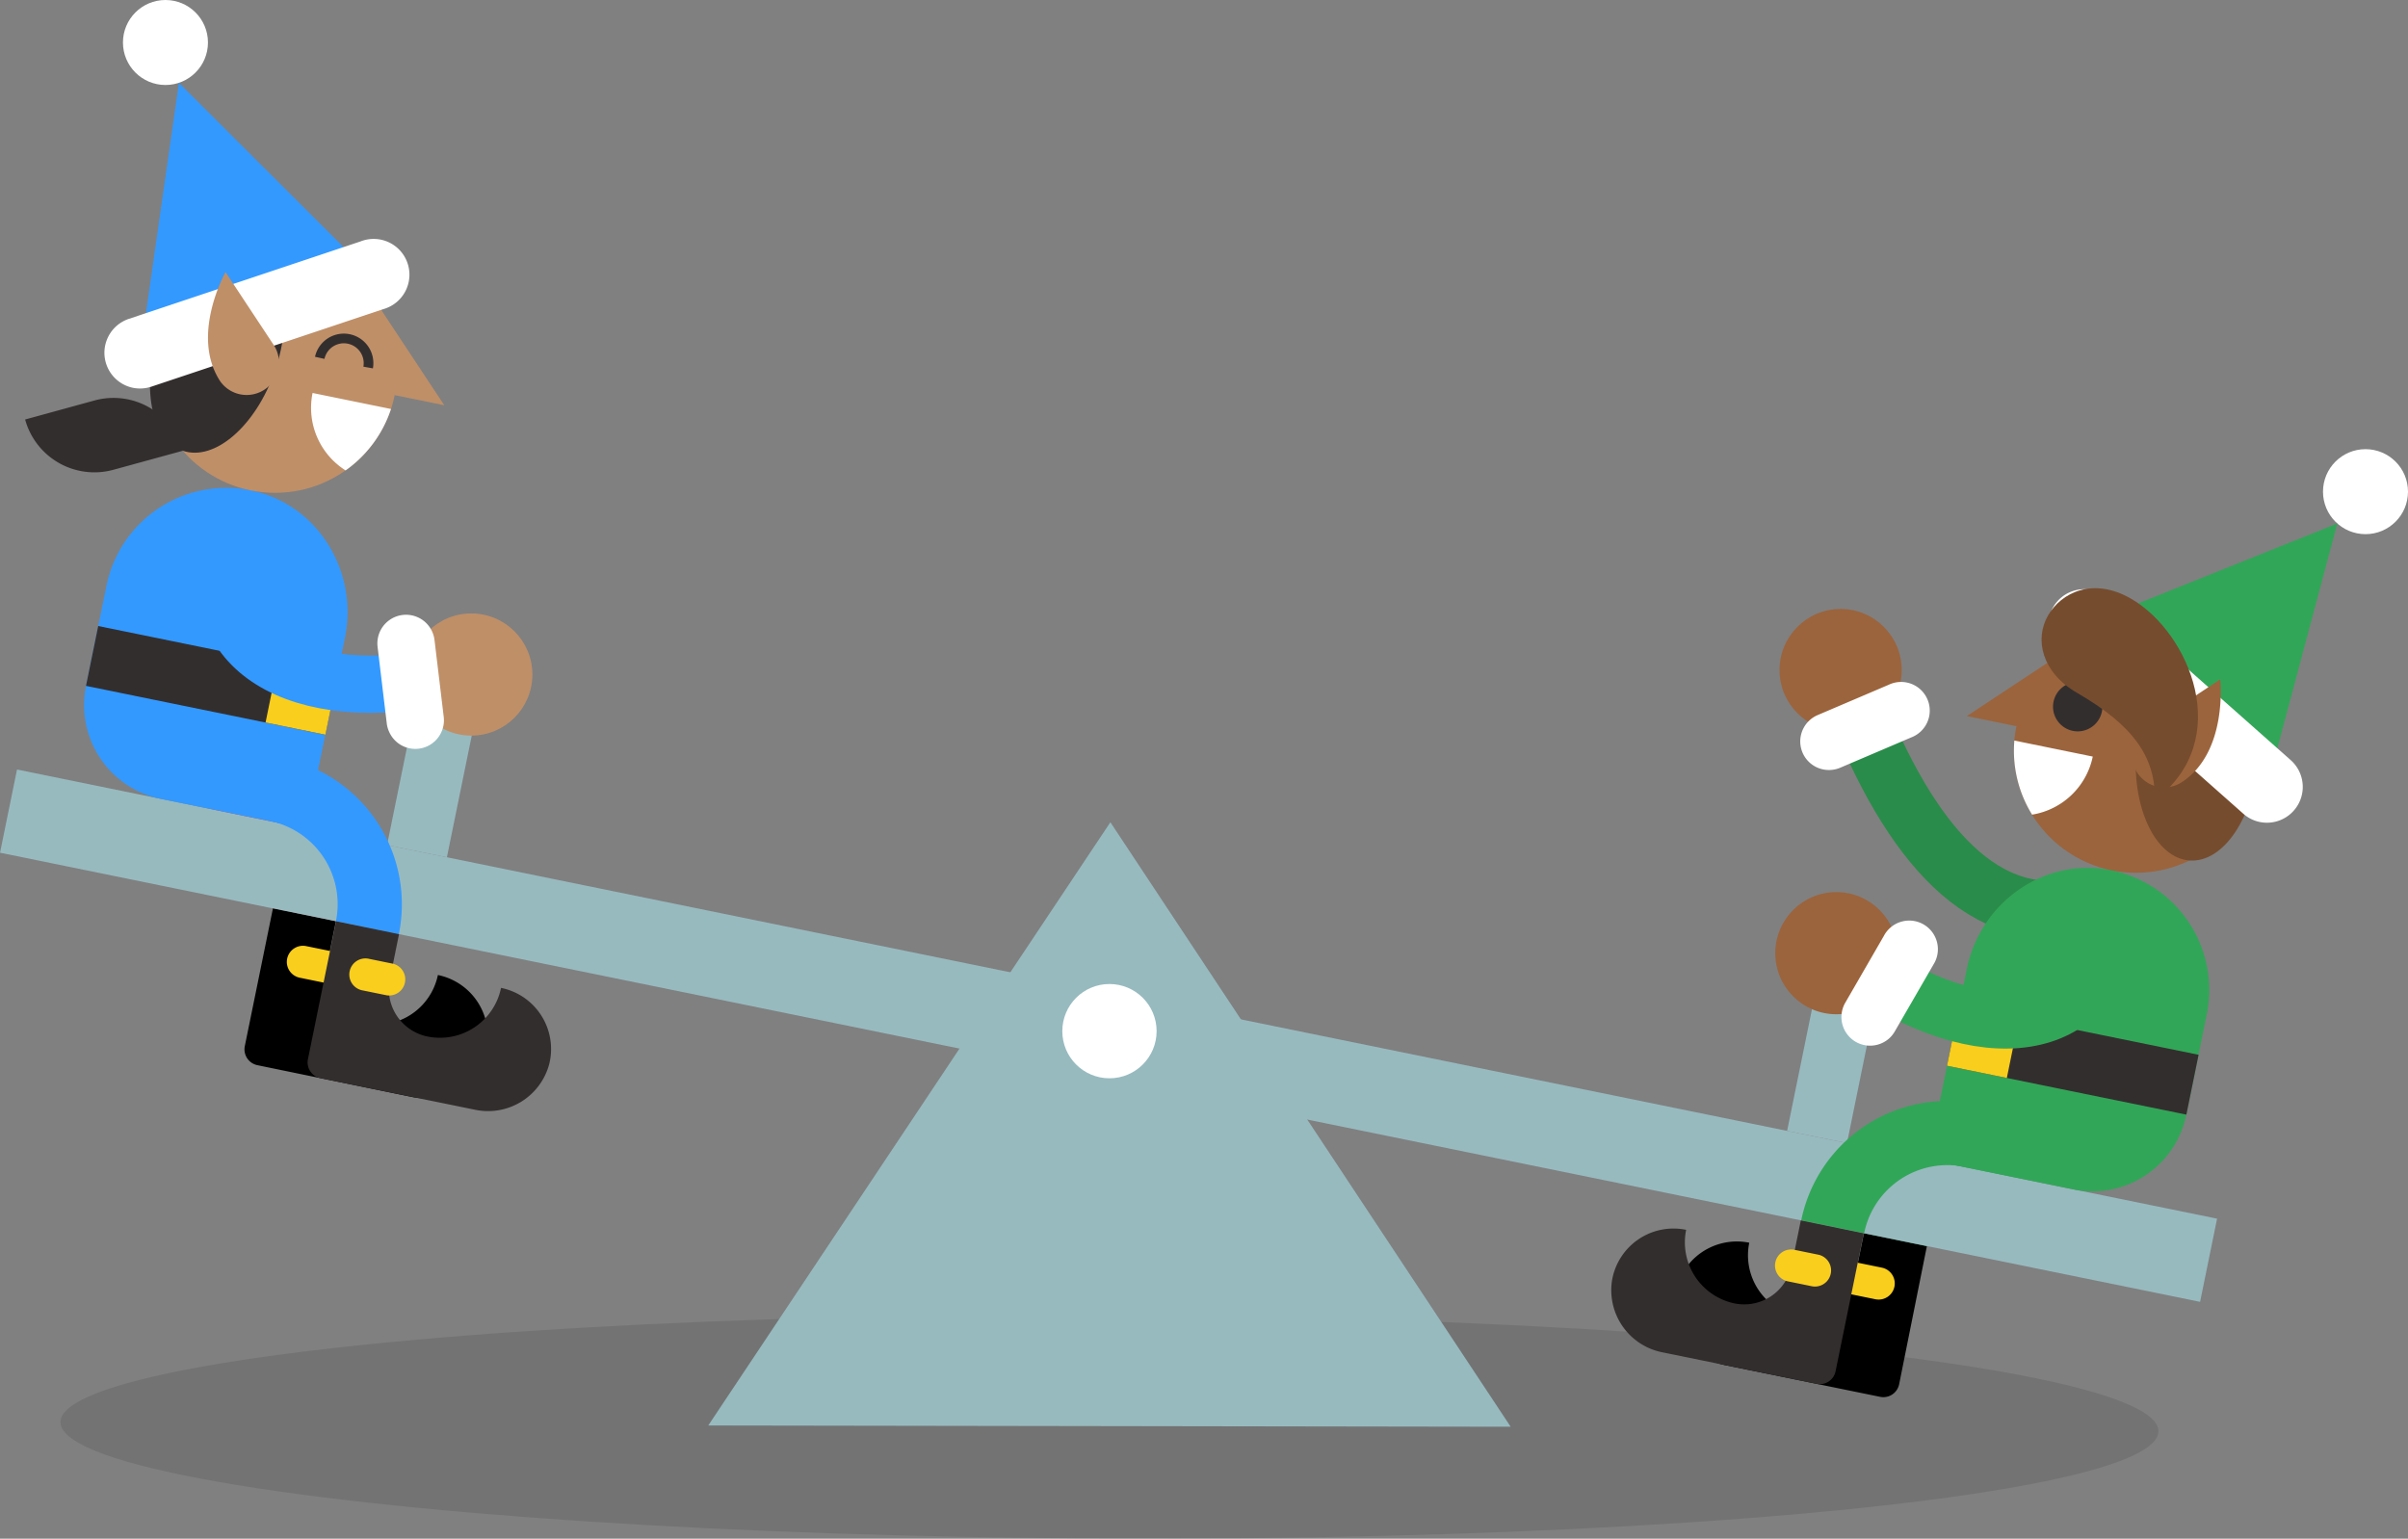 <svg xmlns="http://www.w3.org/2000/svg" viewBox="0 0 497.44 317.9" width="497.44" height="317.9"><rect x="0" y="0" width="497.44" height="317.9" fill="#808080" stroke="none"/><defs><style>.cls-1{opacity:0.1;}.cls-2{fill:#97babf;}.cls-3{fill:#e53935;}.cls-4{fill:#f9ce1d;}.cls-5{fill:#32a658;}.cls-6{fill:#39f;}.cls-7{fill:#332e2e;}.cls-8{fill:#00acc1;}.cls-12,.cls-13,.cls-15,.cls-9{fill:none;stroke-miterlimit:10;}.cls-9{stroke:#39f;}.cls-13,.cls-15,.cls-9{stroke-linecap:round;stroke-width:11.83px;}.cls-10{fill:#bf8f68;}.cls-11{fill:#fff;}.cls-12{stroke:#332e2e;stroke-width:2px;}.cls-13{stroke:#2a8c4a;}.cls-14{fill:#9b643d;}.cls-15{stroke:#32a658;}.cls-16{fill:#764c2e;}</style></defs><title>elf_seesaw</title><g id="Layer_2" data-name="Layer 2"><g id="ART"><ellipse id="_Path_" data-name="&lt;Path&gt;" class="cls-1" cx="229.19" cy="294.77" rx="23.11" ry="216.7" transform="translate(-66.58 522.66) rotate(-89.75)"/><polygon class="cls-2" points="312.07 294.77 146.31 294.51 229.38 169.88 312.07 294.77"/><path class="cls-3" d="M56.35,187.68h0l13,2.67h0a30.86,30.86,0,0,0-24.06-36.41l-2.66,13A17.55,17.55,0,0,1,56.35,187.68Z"/><path d="M90.46,201.44a12.87,12.87,0,0,1-15.2,10h0a10,10,0,0,1-7.78-11.77l1.91-9.36-13-2.67-5.82,28.5a3.34,3.34,0,0,0,2.6,3.93L85,226.62a13.09,13.09,0,0,0,15.4-9.52A12.88,12.88,0,0,0,90.46,201.44Z"/><path class="cls-4" d="M66.81,203l-4.89-1a3.33,3.33,0,1,1,1.33-6.53l4.9,1A3.33,3.33,0,0,1,66.81,203Z"/><path class="cls-5" d="M398.13,257.47h0l-13-2.66h0a30.86,30.86,0,0,1,36.41-24.06l-2.67,13A17.54,17.54,0,0,0,398.13,257.47Z"/><path d="M361.36,256.75a12.88,12.88,0,0,0,10,15.2h0a10,10,0,0,0,11.78-7.79l1.91-9.35,13,2.66L392.32,286a3.33,3.33,0,0,1-3.93,2.59l-31.88-6.51a13.07,13.07,0,0,1-10.43-14.79A12.89,12.89,0,0,1,361.36,256.75Z"/><path class="cls-4" d="M382.52,267.43l4.9,1a3.33,3.33,0,0,0,1.33-6.53l-4.9-1a3.33,3.33,0,0,0-1.33,6.53Z"/><rect class="cls-2" x="-2.93" y="205.21" width="463.86" height="17.54" transform="translate(47.44 -41.49) rotate(11.54)"/><rect class="cls-2" x="83.63" y="138.23" width="12.62" height="38.01" transform="translate(33.27 -14.81) rotate(11.54)"/><rect class="cls-2" x="372.85" y="197.29" width="12.62" height="38.01" transform="translate(707.39 504.06) rotate(-168.46)"/><path class="cls-6" d="M69.39,190.35h0l13,2.66h0a30.84,30.84,0,0,0-24.06-36.4l-2.66,13A17.54,17.54,0,0,1,69.39,190.35Z"/><path class="cls-7" d="M103.5,204.1a12.88,12.88,0,0,1-15.19,10.05h0a10,10,0,0,1-7.79-11.78L82.43,193l-13-2.66-5.82,28.5a3.33,3.33,0,0,0,2.6,3.92l31.88,6.51a13.07,13.07,0,0,0,15.39-9.52A12.89,12.89,0,0,0,103.5,204.1Z"/><path class="cls-4" d="M79.86,205.63l-4.9-1a3.33,3.33,0,1,1,1.33-6.52l4.9,1a3.33,3.33,0,0,1-1.33,6.52Z"/><line class="cls-8" x1="50.58" y1="107.11" x2="40.1" y2="158.43"/><path class="cls-6" d="M63.25,171.19l8-39.41C74,118.47,66.12,104.93,53,101.58A25.24,25.24,0,0,0,22,121L17.77,141.7A19.79,19.79,0,0,0,33.2,165.05Z"/><rect class="cls-7" x="18.52" y="134.26" width="50.46" height="12.62" transform="translate(29 -5.91) rotate(11.54)"/><rect class="cls-4" x="55.99" y="138.04" width="12.62" height="12.62" transform="translate(30.14 -9.54) rotate(11.54)"/><path class="cls-9" d="M50.58,107.11c-11.35,20.94,3.8,37.4,34.26,33.75"/><circle class="cls-10" cx="97.36" cy="139.36" r="12.62"/><path class="cls-11" d="M80.42,151.27a5.91,5.91,0,0,0,11.24-3.19l-1.9-15.85A5.92,5.92,0,1,0,78,133.64l1.9,15.85A5.89,5.89,0,0,0,80.42,151.27Z"/><circle class="cls-10" cx="56.81" cy="76.59" r="25.23"/><ellipse class="cls-7" cx="44.89" cy="72.47" rx="21.85" ry="12.62" transform="translate(-38.27 91.26) rotate(-70.96)"/><path class="cls-7" d="M5.19,86.67l14.33-3.93A14.84,14.84,0,0,1,37.76,93.13L23.42,97.06A14.84,14.84,0,0,1,5.19,86.67Z"/><polygon class="cls-10" points="77.86 62.68 91.78 83.73 81.53 81.64 77.86 62.68"/><path class="cls-11" d="M80.77,84.5l-16.2-3.31a15.29,15.29,0,0,0,6.82,16A25.18,25.18,0,0,0,80.77,84.5Z"/><circle class="cls-11" cx="34.18" cy="8.78" r="8.78"/><polygon class="cls-6" points="76.84 56.91 36.96 17.11 28.98 72.88 76.84 56.91"/><path class="cls-11" d="M27.5,80.13a7.39,7.39,0,0,1-.86-14.26l47.86-16a7.39,7.39,0,1,1,4.68,14l-47.86,16A7.45,7.45,0,0,1,27.5,80.13Z"/><path class="cls-10" d="M56.65,71.44,46.59,56.22S39.22,69.3,45.51,78.8a6.68,6.68,0,0,0,11.14-7.36Z"/><path class="cls-12" d="M66.05,73.93a5.1,5.1,0,0,1,10,2"/><path class="cls-13" d="M435,185.6c-21.57,8.58-37.81-7.35-49.85-35.56"/><circle class="cls-14" cx="380.23" cy="138.43" r="12.62"/><path class="cls-11" d="M378.37,159.06a5.91,5.91,0,0,1-2.86-11.33l14.69-6.27a5.92,5.92,0,1,1,4.65,10.88l-14.69,6.27A5.82,5.82,0,0,1,378.37,159.06Z"/><path class="cls-5" d="M385.09,254.81h0l-13-2.67h0a30.87,30.87,0,0,1,36.41-24.06l-2.67,13A17.54,17.54,0,0,0,385.09,254.81Z"/><path class="cls-7" d="M348.32,254.09a12.89,12.89,0,0,0,10,15.2h0a10,10,0,0,0,11.78-7.79l1.91-9.36,13,2.67-5.82,28.49a3.31,3.31,0,0,1-3.92,2.6l-31.88-6.51A13.09,13.09,0,0,1,333,264.59,12.88,12.88,0,0,1,348.32,254.09Z"/><path class="cls-4" d="M369.48,264.76l4.89,1a3.33,3.33,0,0,0,1.34-6.52l-4.9-1a3.33,3.33,0,1,0-1.33,6.52Z"/><line class="cls-8" x1="435.03" y1="185.6" x2="424.55" y2="236.93"/><path class="cls-5" d="M398.25,239.59l8.05-39.41C409,186.87,421.58,177.5,435,179.59a25.23,25.23,0,0,1,20.87,30l-4.23,20.72a19.78,19.78,0,0,1-23.34,15.43Z"/><rect class="cls-7" x="402.96" y="212.75" width="50.46" height="12.62" transform="translate(803.91 519.35) rotate(-168.46)"/><rect class="cls-4" x="403.35" y="208.97" width="12.62" height="12.62" transform="translate(767.96 508.15) rotate(-168.46)"/><path class="cls-15" d="M435,185.6c2.23,23.72-18.16,32.93-44.75,17.63"/><circle class="cls-14" cx="379.35" cy="196.93" r="12.62"/><path class="cls-11" d="M390.27,214.53a5.92,5.92,0,0,1-9.1-7.33l8-13.85a5.92,5.92,0,1,1,10.25,5.91l-8,13.84A5.82,5.82,0,0,1,390.27,214.53Z"/><circle class="cls-14" cx="441.26" cy="155.09" r="25.23"/><ellipse class="cls-16" cx="453.84" cy="155.97" rx="21.85" ry="12.62" transform="translate(266.31 597.71) rotate(-85.96)"/><polygon class="cls-14" points="427.35 134.04 406.3 147.95 416.54 150.04 427.35 134.04"/><path class="cls-11" d="M416.12,153l16.2,3.31a15.29,15.29,0,0,1-12.54,12A25.12,25.12,0,0,1,416.12,153Z"/><circle class="cls-11" cx="488.66" cy="101.58" r="8.78"/><polygon class="cls-5" points="430.55 129.13 482.84 108.15 468.32 162.59 430.55 129.13"/><path class="cls-11" d="M466.83,169.83a7.4,7.4,0,0,0,6.39-12.78l-37.77-33.46a7.39,7.39,0,1,0-9.8,11.07l37.77,33.46A7.31,7.31,0,0,0,466.83,169.83Z"/><path class="cls-14" d="M443.43,150.42l15.22-10.06s1.65,14.91-7.86,21.19a6.6,6.6,0,0,1-5,1,6.67,6.67,0,0,1-2.35-12.11Z"/><path class="cls-7" d="M424.21,145a5.1,5.1,0,1,0,6-4A5.1,5.1,0,0,0,424.21,145Z"/><path class="cls-16" d="M429.08,143.15c-7.3-4.22-8.84-11.06-6-16,2.74-4.74,9.34-8,17.21-3.42,11.93,6.9,21.48,29.14,4.82,41.62C445.38,156.42,440.62,149.82,429.08,143.15Z"/><circle class="cls-11" cx="229.19" cy="213.04" r="9.74"/></g></g></svg>